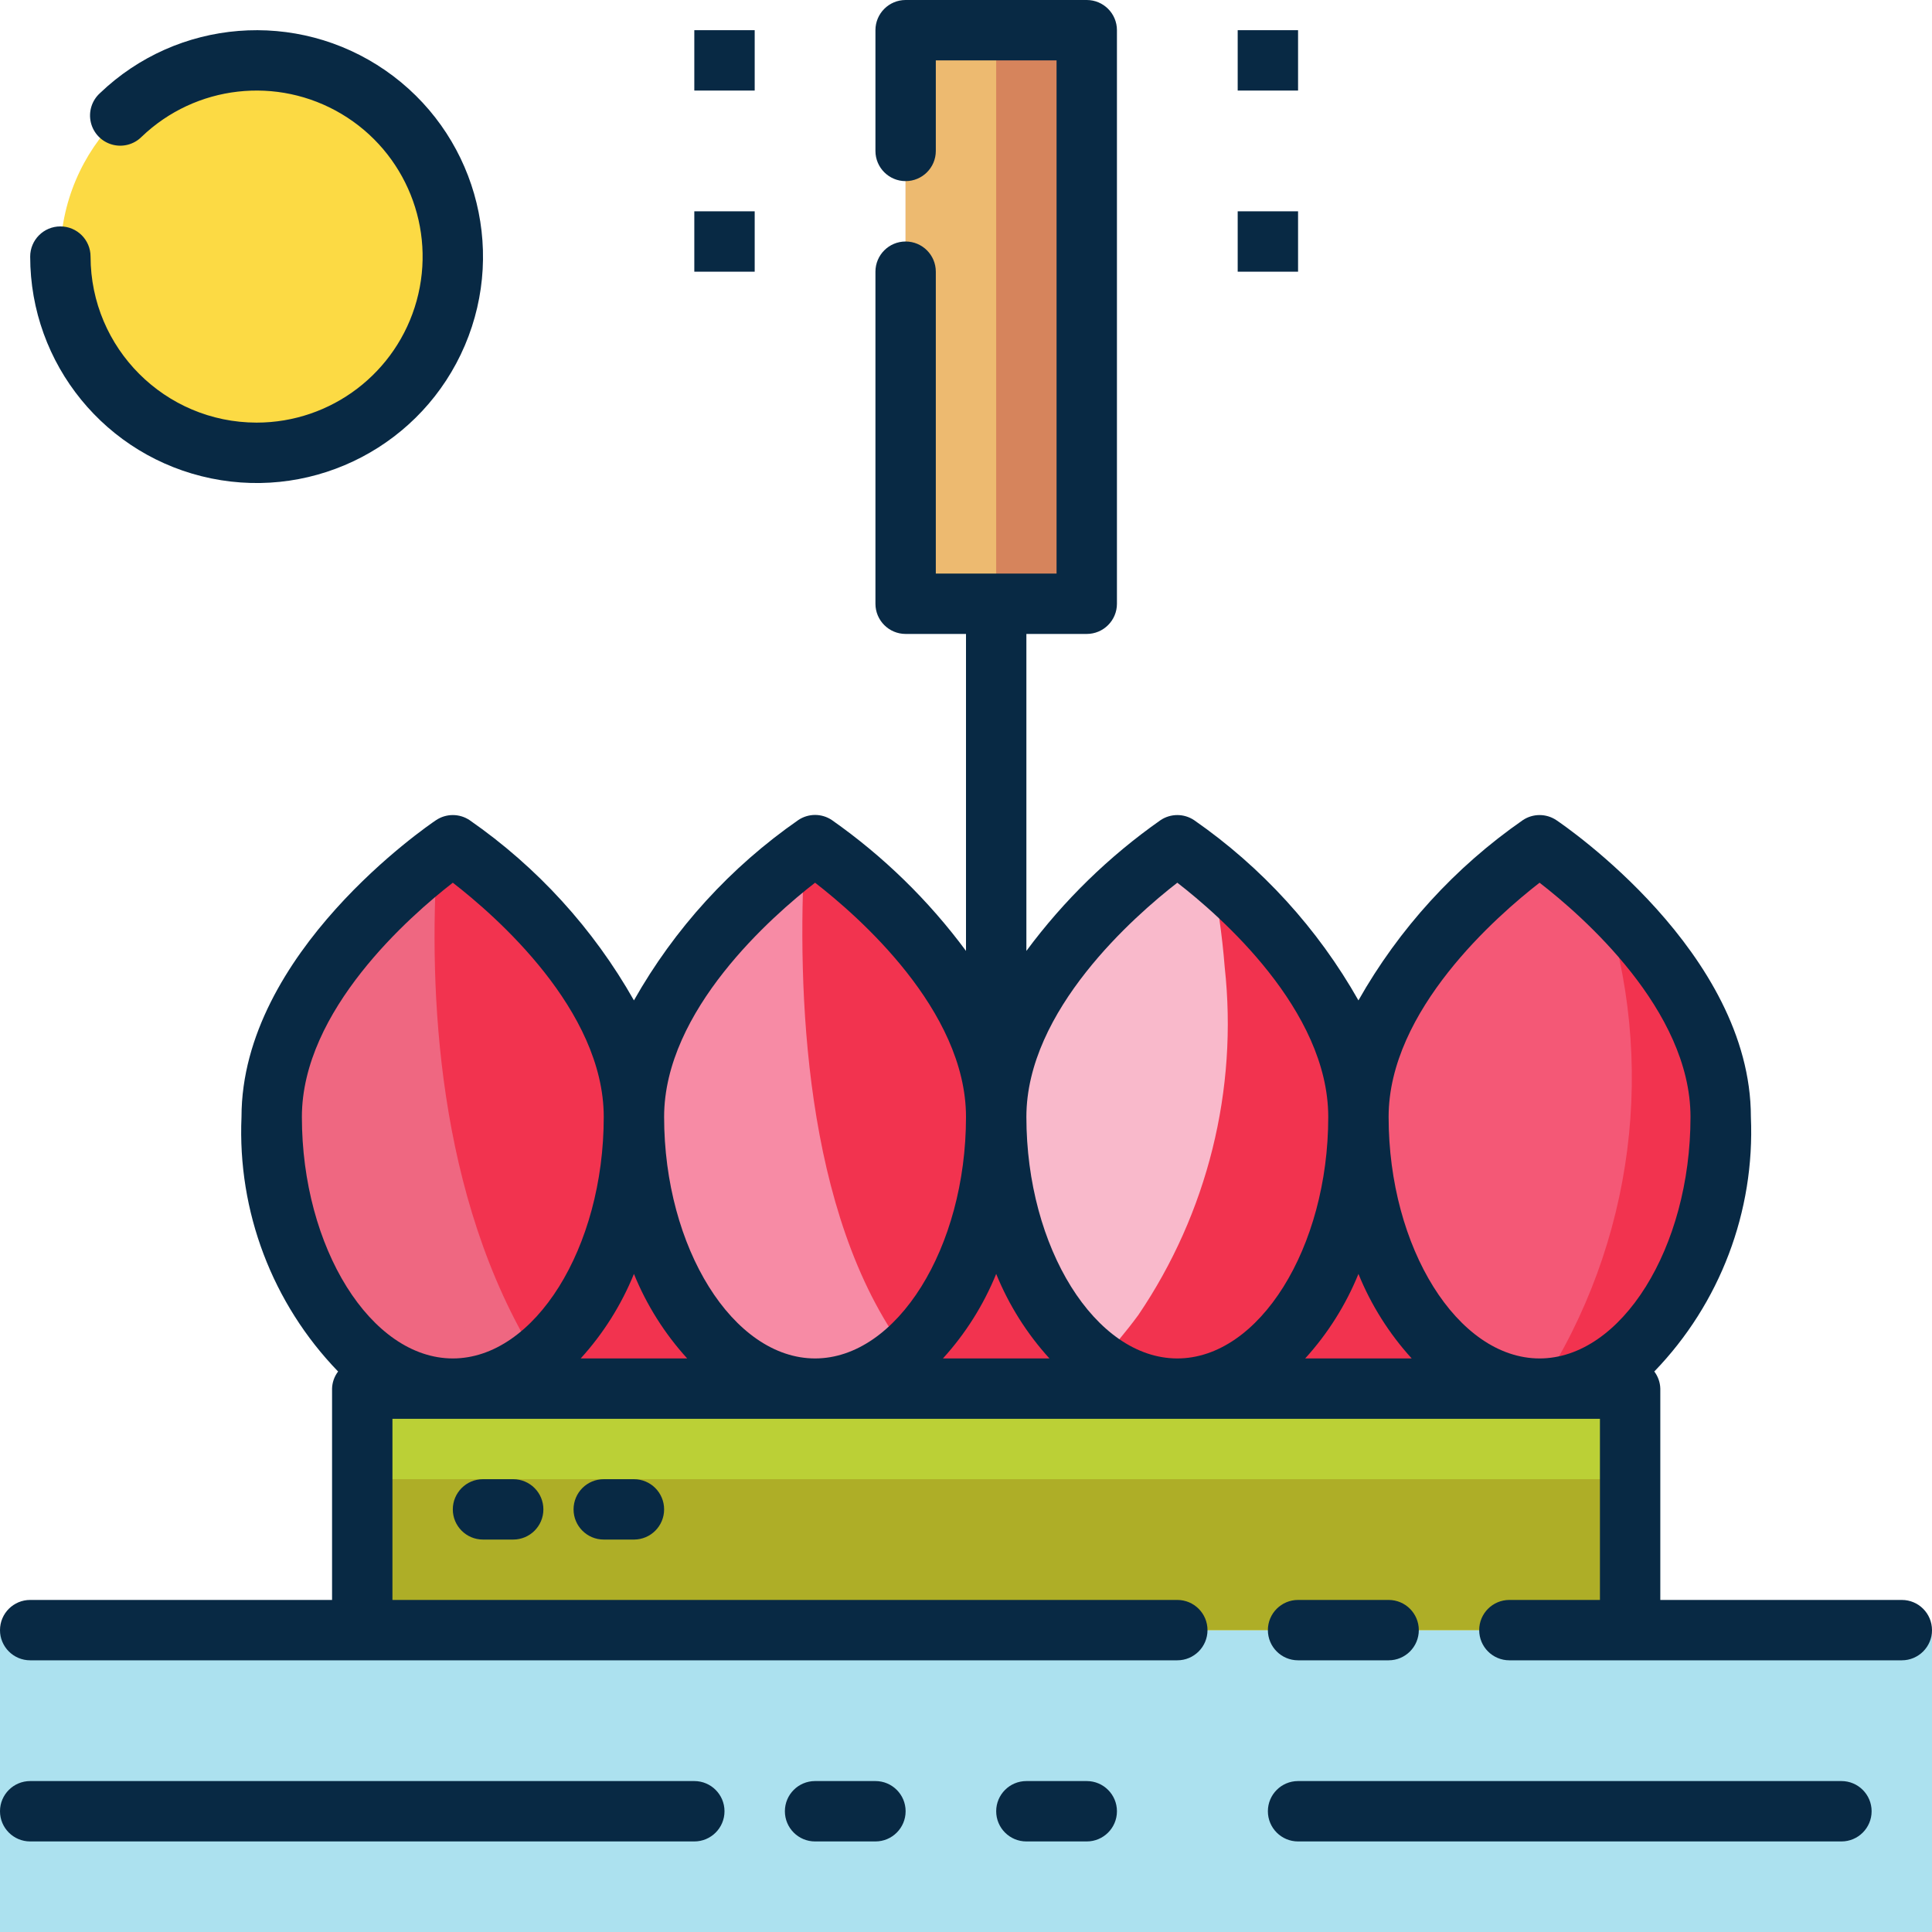<?xml version="1.0" encoding="UTF-8"?>
<svg width="110px" height="110px" viewBox="0 0 110 110" version="1.1" xmlns="http://www.w3.org/2000/svg" xmlns:xlink="http://www.w3.org/1999/xlink">
    <!-- Generator: Sketch 62 (91390) - https://sketch.com -->
    <title>loy-krathong</title>
    <desc>Created with Sketch.</desc>
    <g id="Page-1" stroke="none" stroke-width="1" fill="none" fill-rule="evenodd">
        <g id="Desktop-HD-Copy" transform="translate(-1061, -681)" fill-rule="nonzero">
            <g id="Group-4" transform="translate(212, 338)">
                <g id="Group-3" transform="translate(0, 295)">
                    <g id="Group-2-Copy-3" transform="translate(792, 0)">
                        <g id="loy-krathong" transform="translate(57, 48)">
                            <circle id="Oval" fill="#FCDA44" cx="14.609" cy="14.609" r="11.172"></circle>
                            <polygon id="Path" fill="#D6845C" points="51.562 1.719 61.875 1.719 61.875 34.375 51.562 34.375"></polygon>
                            <polygon id="Path" fill="#ACE1EF" points="0 92.812 110 92.812 110 110 0 110"></polygon>
                            <polygon id="Path" fill="#F2334F" points="24.062 70.469 91.094 70.469 91.094 79.062 24.062 79.062"></polygon>
                            <polygon id="Path" fill="#BBD036" points="20.625 79.062 92.812 79.062 92.812 92.812 20.625 92.812"></polygon>
                            <polygon id="Path" fill="#AEAE27" points="20.625 84.219 92.812 84.219 92.812 92.812 20.625 92.812"></polygon>
                            <polygon id="Path" fill="#EDBA70" points="51.562 1.719 56.719 1.719 56.719 34.375 51.562 34.375"></polygon>
                            <path d="M36.094,63.594 C36.094,69.558 33.842,74.731 30.542,77.309 C29.2,78.416 27.521,79.034 25.781,79.062 C20.092,79.062 15.469,72.136 15.469,63.594 C15.469,56.598 22.378,50.703 24.887,48.778 C25.438,48.348 25.781,48.125 25.781,48.125 C25.781,48.125 36.094,55.052 36.094,63.594 L36.094,63.594 Z" id="Path" fill="#EF6781"></path>
                            <path d="M25.769,52.467 C22.897,54.907 18.906,59.261 18.906,63.594 C18.906,70.684 22.529,75.625 25.781,75.625 C29.033,75.625 32.656,70.684 32.656,63.594 C32.656,59.003 28.359,54.656 25.769,52.467 Z" id="Path" fill="#EF6781"></path>
                            <path d="M36.094,63.594 C36.094,69.558 33.842,74.731 30.542,77.309 C24.836,68.114 24.406,56.323 24.887,48.778 C25.438,48.348 25.781,48.125 25.781,48.125 C25.781,48.125 36.094,55.052 36.094,63.594 Z" id="Path" fill="#F2334F"></path>
                            <path d="M97.969,63.594 C97.969,72.136 93.345,79.062 87.656,79.062 C81.967,79.062 77.344,72.136 77.344,63.594 C77.344,55.052 87.656,48.125 87.656,48.125 C88.918,49.01 90.113,49.986 91.231,51.047 C94.205,53.866 97.969,58.438 97.969,63.594 L97.969,63.594 Z" id="Path" fill="#F2334F"></path>
                            <path d="M87.644,52.467 C84.772,54.907 80.781,59.261 80.781,63.594 C80.781,70.684 84.404,75.625 87.656,75.625 C90.908,75.625 94.531,70.684 94.531,63.594 C94.531,59.003 90.234,54.656 87.644,52.467 Z" id="Path" fill="#F2334F"></path>
                            <path d="M87.656,79.062 C81.967,79.062 77.344,72.136 77.344,63.594 C77.344,55.052 87.656,48.125 87.656,48.125 C88.918,49.01 90.113,49.986 91.231,51.047 C94.376,60.442 93.059,70.758 87.656,79.062 Z" id="Path" fill="#F45876"></path>
                            <path d="M56.719,63.594 C56.719,69.3 54.656,74.302 51.58,76.966 C50.175,78.282 48.331,79.03 46.406,79.062 C40.717,79.062 36.094,72.136 36.094,63.594 C36.094,56.306 43.605,50.188 45.805,48.555 C46.183,48.28 46.406,48.125 46.406,48.125 C46.406,48.125 56.719,55.052 56.719,63.594 Z" id="Path" fill="#F78BA5"></path>
                            <path d="M46.394,52.467 C43.522,54.907 39.531,59.261 39.531,63.594 C39.531,70.684 43.154,75.625 46.406,75.625 C49.658,75.625 53.281,70.684 53.281,63.594 C53.281,59.003 48.984,54.656 46.394,52.467 L46.394,52.467 Z" id="Path" fill="#F78BA5"></path>
                            <path d="M56.719,63.594 C56.719,69.3 54.656,74.302 51.58,76.966 C45.719,69.111 45.392,56.203 45.805,48.555 C46.183,48.28 46.406,48.125 46.406,48.125 C46.406,48.125 56.719,55.052 56.719,63.594 Z" id="Path" fill="#F2334F"></path>
                            <path d="M77.344,63.594 C77.344,72.136 72.72,79.062 67.031,79.062 C65.425,79.042 63.866,78.512 62.58,77.55 C59.108,75.058 56.719,69.747 56.719,63.594 C56.719,55.052 67.031,48.125 67.031,48.125 C67.031,48.125 67.805,48.641 68.939,49.586 C71.912,52.044 77.344,57.389 77.344,63.594 Z" id="Path" fill="#F2334F"></path>
                            <path d="M67.031,75.625 C66.232,75.605 65.459,75.341 64.814,74.869 C62.322,73.27 60.156,69.077 60.156,63.594 C60.156,59.263 64.144,54.914 67.014,52.473 C67.976,53.277 68.883,54.144 69.73,55.069 C71.861,57.372 73.906,60.431 73.906,63.594 C73.906,70.675 70.28,75.625 67.031,75.625 Z" id="Path" fill="#F2334F"></path>
                            <path d="M64.814,74.869 C64.124,75.807 63.378,76.702 62.58,77.55 C59.108,75.058 56.719,69.747 56.719,63.594 C56.719,55.052 67.031,48.125 67.031,48.125 C67.031,48.125 67.805,48.641 68.939,49.586 C69.321,51.395 69.585,53.226 69.73,55.069 C70.494,62.043 68.751,69.062 64.814,74.869 L64.814,74.869 Z" id="Path" fill="#F9B9CB"></path>
                            <g id="Group" fill="#082944">
                                <polygon id="Path" points="70.469 1.719 73.906 1.719 73.906 5.156 70.469 5.156"></polygon>
                                <polygon id="Path" points="70.469 12.031 73.906 12.031 73.906 15.469 70.469 15.469"></polygon>
                                <polygon id="Path" points="39.531 1.719 42.969 1.719 42.969 5.156 39.531 5.156"></polygon>
                                <polygon id="Path" points="39.531 12.031 42.969 12.031 42.969 15.469 39.531 15.469"></polygon>
                                <path d="M108.281,91.094 L94.531,91.094 L94.531,79.062 C94.522,78.71 94.402,78.368 94.188,78.088 C97.932,74.216 99.921,68.975 99.688,63.594 C99.688,54.242 89.067,47.003 88.615,46.698 C88.036,46.309 87.278,46.309 86.699,46.698 C82.849,49.372 79.652,52.879 77.344,56.958 C75.036,52.879 71.839,49.372 67.99,46.698 C67.411,46.309 66.653,46.309 66.074,46.698 C63.145,48.753 60.567,51.266 58.438,54.141 L58.438,36.094 L61.875,36.094 C62.824,36.094 63.594,35.324 63.594,34.375 L63.594,1.719 C63.594,0.77 62.824,-1.22124533e-14 61.875,-1.22124533e-14 L51.562,-1.22124533e-14 C50.613,-1.22124533e-14 49.844,0.77 49.844,1.719 L49.844,8.594 C49.844,9.543 50.613,10.312 51.562,10.312 C52.512,10.312 53.281,9.543 53.281,8.594 L53.281,3.438 L60.156,3.438 L60.156,32.656 L53.281,32.656 L53.281,15.469 C53.281,14.52 52.512,13.75 51.562,13.75 C50.613,13.75 49.844,14.52 49.844,15.469 L49.844,34.375 C49.844,35.324 50.613,36.094 51.562,36.094 L55,36.094 L55,54.141 C52.872,51.264 50.294,48.748 47.365,46.692 C46.786,46.302 46.028,46.302 45.449,46.692 C41.599,49.367 38.401,52.876 36.094,56.958 C33.786,52.879 30.589,49.372 26.74,46.698 C26.161,46.309 25.403,46.309 24.824,46.698 C24.37,47.003 13.75,54.242 13.75,63.594 C13.517,68.975 15.505,74.216 19.25,78.088 C19.036,78.368 18.915,78.71 18.906,79.062 L18.906,91.094 L1.719,91.094 C0.77,91.094 2.44249065e-14,91.863 2.44249065e-14,92.812 C2.44249065e-14,93.762 0.77,94.531 1.719,94.531 L67.031,94.531 C67.98,94.531 68.75,93.762 68.75,92.812 C68.75,91.863 67.98,91.094 67.031,91.094 L22.344,91.094 L22.344,80.781 L91.094,80.781 L91.094,91.094 L85.938,91.094 C84.988,91.094 84.219,91.863 84.219,92.812 C84.219,93.762 84.988,94.531 85.938,94.531 L108.281,94.531 C109.23,94.531 110,93.762 110,92.812 C110,91.863 109.23,91.094 108.281,91.094 L108.281,91.094 Z M87.656,50.258 C90.08,52.133 96.25,57.504 96.25,63.594 C96.25,71.048 92.314,77.344 87.656,77.344 C82.998,77.344 79.062,71.048 79.062,63.594 C79.062,57.523 85.236,52.138 87.656,50.258 Z M80.376,77.344 L74.312,77.344 C75.598,75.93 76.624,74.301 77.344,72.531 C78.063,74.301 79.09,75.93 80.376,77.344 L80.376,77.344 Z M67.031,50.258 C69.455,52.133 75.625,57.504 75.625,63.594 C75.625,71.048 71.689,77.344 67.031,77.344 C62.373,77.344 58.438,71.048 58.438,63.594 C58.438,57.523 64.611,52.138 67.031,50.258 Z M59.751,77.344 L53.687,77.344 C54.973,75.93 55.999,74.301 56.719,72.531 C57.438,74.301 58.465,75.93 59.751,77.344 L59.751,77.344 Z M46.406,50.258 C48.83,52.133 55,57.504 55,63.594 C55,71.048 51.064,77.344 46.406,77.344 C41.748,77.344 37.812,71.048 37.812,63.594 C37.812,57.523 43.986,52.138 46.406,50.258 L46.406,50.258 Z M39.126,77.344 L33.062,77.344 C34.348,75.93 35.374,74.301 36.094,72.531 C36.813,74.301 37.84,75.93 39.126,77.344 L39.126,77.344 Z M17.188,63.594 C17.188,57.523 23.361,52.138 25.781,50.258 C28.205,52.133 34.375,57.504 34.375,63.594 C34.375,71.048 30.439,77.344 25.781,77.344 C21.123,77.344 17.188,71.048 17.188,63.594 Z" id="Shape"></path>
                                <path d="M73.906,104.844 L104.844,104.844 C105.793,104.844 106.562,104.074 106.562,103.125 C106.562,102.176 105.793,101.406 104.844,101.406 L73.906,101.406 C72.957,101.406 72.188,102.176 72.188,103.125 C72.188,104.074 72.957,104.844 73.906,104.844 Z" id="Path"></path>
                                <path d="M49.844,104.844 C50.793,104.844 51.562,104.074 51.562,103.125 C51.562,102.176 50.793,101.406 49.844,101.406 L46.406,101.406 C45.457,101.406 44.688,102.176 44.688,103.125 C44.688,104.074 45.457,104.844 46.406,104.844 L49.844,104.844 Z" id="Path"></path>
                                <path d="M73.906,94.531 L79.062,94.531 C80.012,94.531 80.781,93.762 80.781,92.812 C80.781,91.863 80.012,91.094 79.062,91.094 L73.906,91.094 C72.957,91.094 72.188,91.863 72.188,92.812 C72.188,93.762 72.957,94.531 73.906,94.531 Z" id="Path"></path>
                                <path d="M39.531,101.406 L1.719,101.406 C0.77,101.406 0,102.176 0,103.125 C0,104.074 0.77,104.844 1.719,104.844 L39.531,104.844 C40.48,104.844 41.25,104.074 41.25,103.125 C41.25,102.176 40.48,101.406 39.531,101.406 Z" id="Path"></path>
                                <path d="M61.875,104.844 C62.824,104.844 63.594,104.074 63.594,103.125 C63.594,102.176 62.824,101.406 61.875,101.406 L58.438,101.406 C57.488,101.406 56.719,102.176 56.719,103.125 C56.719,104.074 57.488,104.844 58.438,104.844 L61.875,104.844 Z" id="Path"></path>
                                <path d="M14.609,24.062 C9.391,24.056 5.163,19.827 5.156,14.609 C5.156,13.66 4.387,12.891 3.438,12.891 C2.488,12.891 1.719,13.66 1.719,14.609 C1.719,20.734 6.028,26.013 12.029,27.24 C18.029,28.466 24.064,25.3 26.467,19.667 C28.869,14.033 26.976,7.486 21.937,4.005 C16.898,0.523 10.105,1.068 5.686,5.308 C5.225,5.728 5.029,6.366 5.173,6.973 C5.317,7.58 5.779,8.061 6.379,8.23 C6.98,8.4 7.625,8.23 8.064,7.788 C11.134,4.843 15.793,4.311 19.448,6.489 C23.102,8.667 24.852,13.017 23.723,17.119 C22.593,21.22 18.863,24.062 14.609,24.062 L14.609,24.062 Z" id="Path"></path>
                                <path d="M27.5,84.219 C26.551,84.219 25.781,84.988 25.781,85.938 C25.781,86.887 26.551,87.656 27.5,87.656 L29.219,87.656 C30.168,87.656 30.938,86.887 30.938,85.938 C30.938,84.988 30.168,84.219 29.219,84.219 L27.5,84.219 Z" id="Path"></path>
                                <path d="M34.375,84.219 C33.426,84.219 32.656,84.988 32.656,85.938 C32.656,86.887 33.426,87.656 34.375,87.656 L36.094,87.656 C37.043,87.656 37.812,86.887 37.812,85.938 C37.812,84.988 37.043,84.219 36.094,84.219 L34.375,84.219 Z" id="Path"></path>
                            </g>
                        </g>
                    </g>
                </g>
            </g>
        </g>
    </g>
</svg>